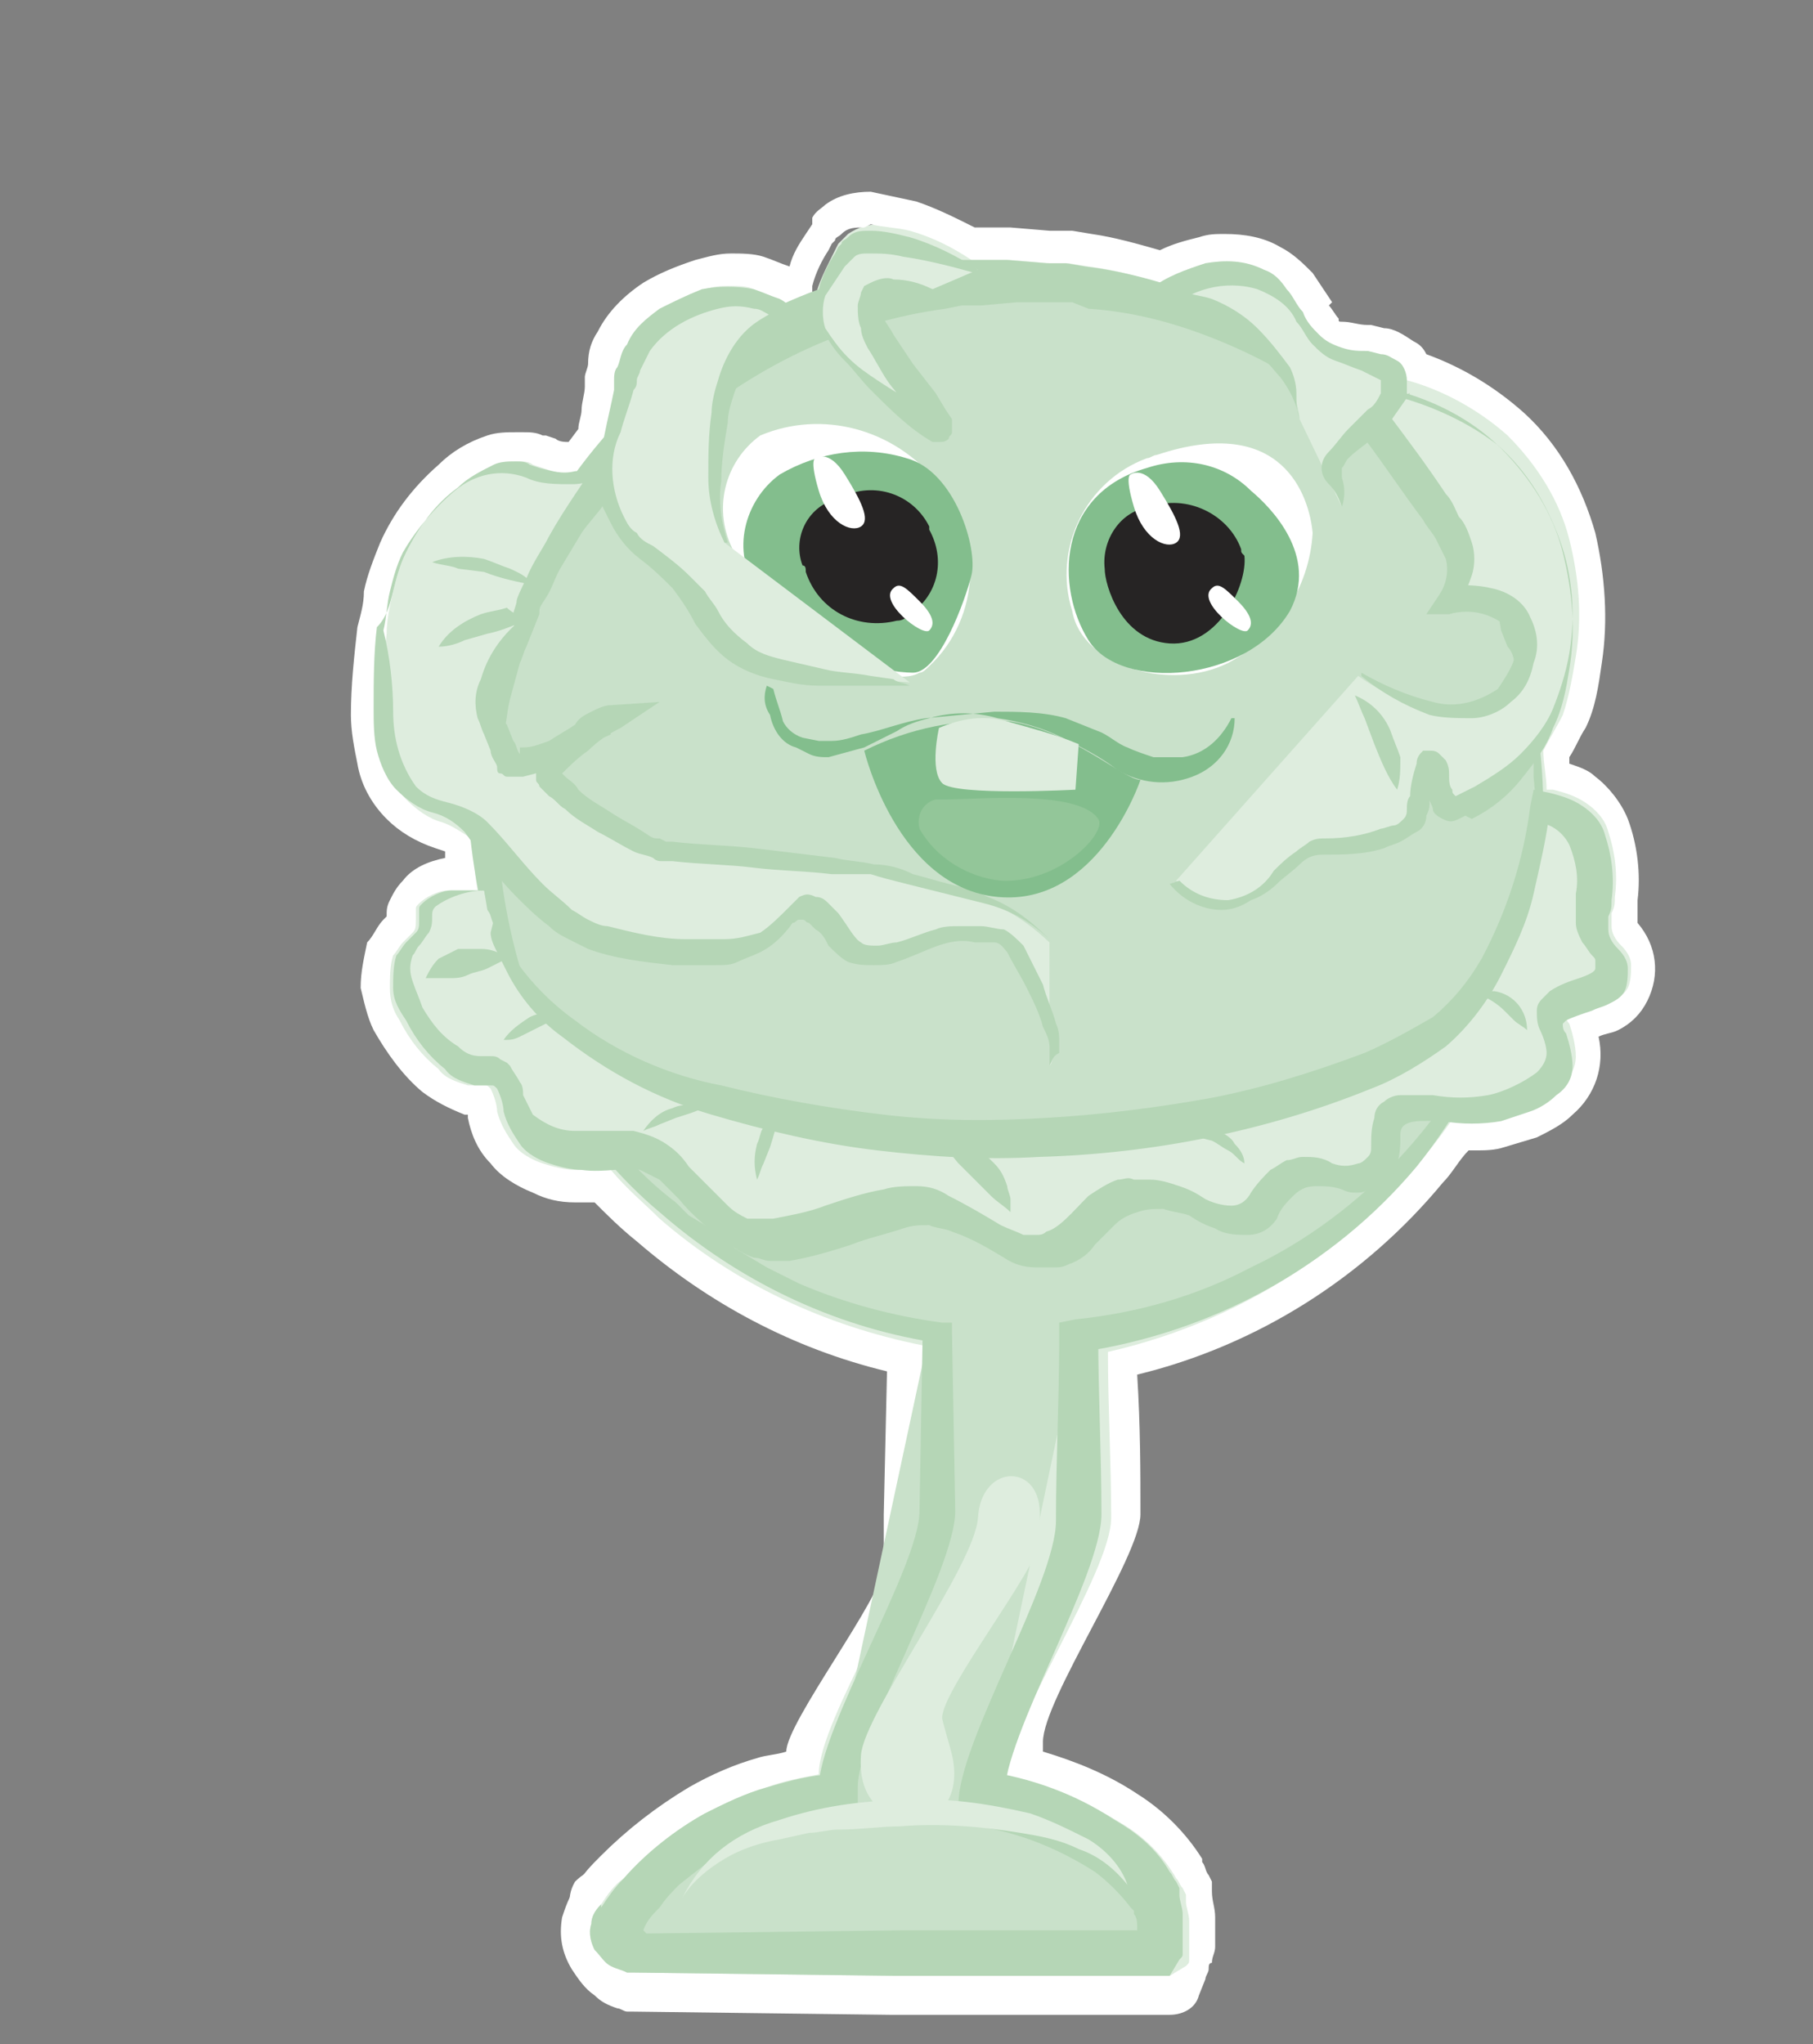 <?xml version="1.0" encoding="utf-8"?>
<!-- Generator: Adobe Illustrator 22.0.0, SVG Export Plug-In . SVG Version: 6.00 Build 0)  -->
<svg version="1.1" id="Слой_1" xmlns="http://www.w3.org/2000/svg" xmlns:xlink="http://www.w3.org/1999/xlink" x="0px" y="0px"
	 viewBox="0 0 55.8 62.9" style="enable-background:new 0 0 55.8 62.9;" xml:space="preserve">
<rect x="0" y="0" width="55.8" height="62.9" fill="#808080" stroke="none"/>
<title>06_1</title>
<path style="fill:#DEEDDE;" d="M18.5,59c-0.3,0-0.5-0.2-0.5-0.4c0,0,0,0,0-0.1c0-0.1,0-0.2,0.1-0.3v-0.1c0.2-0.2,0.5-0.3,0.7-0.1
	c0,0,0,0,0,0c0.2,0.1,0.3,0.4,0.1,0.7c0,0,0,0,0,0l0,0C18.8,58.9,18.7,59,18.5,59z"/>
<path style="fill:#FFFFFF;" d="M18.5,58.5L18.5,58.5 M18.5,58.5L18.5,58.5 M18.5,58.5L18.5,58.5 M18.5,57.5c-0.3,0-0.6,0.2-0.8,0.4
	l0,0c-0.3,0.5-0.2,1.1,0.3,1.4c0.5,0.3,1.1,0.2,1.4-0.3l0,0c0.3-0.5,0.2-1-0.2-1.4C18.9,57.5,18.7,57.4,18.5,57.5z"/>
<path style="fill:#DEEDDE;" d="M34.7,61.3h-7.2l-8.1-0.1h-0.3l-0.6-0.3l-0.6-0.6c-0.2-0.4-0.3-0.9-0.2-1.3c0.1-0.2,0.2-0.5,0.3-0.7
	c0.2-0.3,0.5-0.6,0.7-0.9l0.8-0.8c0.6-0.5,1.2-0.9,1.8-1.3c0.6-0.4,1.3-0.7,2-0.9l1.2-0.3c0-1,3-5,3.1-6l0.1-6.4
	c-2.9-0.6-5.7-2-7.9-4c-0.5-0.4-0.9-0.9-1.4-1.3h-0.8c-0.4,0-0.8-0.1-1.1-0.3c-0.4-0.2-0.8-0.4-1.1-0.8c-0.3-0.3-0.5-0.7-0.6-1.1
	l-0.1-0.4h-0.4c-0.4-0.1-0.8-0.3-1.1-0.5c-0.6-0.4-1-1-1.3-1.7c-0.2-0.3-0.3-0.7-0.3-1.1c0-0.4,0-0.8,0.2-1.2
	c0.1-0.2,0.2-0.4,0.4-0.6l0.1-0.1l0.1-0.1v-0.1c0-0.1,0-0.3,0.1-0.4c0.1-0.2,0.1-0.3,0.3-0.4c0.3-0.3,0.7-0.5,1.2-0.6h0.3
	c0-0.3-0.1-0.6-0.1-0.9l-0.6-0.3c-0.5-0.1-0.9-0.4-1.3-0.8c-0.4-0.4-0.6-0.9-0.7-1.4c-0.1-0.5-0.1-0.9-0.1-1.4c0-0.9,0-1.7,0.2-2.6
	c0.1-0.4,0.1-0.9,0.2-1.3c0.1-0.5,0.2-1,0.5-1.4c0.4-0.8,1-1.6,1.7-2.2c0.4-0.3,0.8-0.6,1.3-0.8c0.2-0.1,0.5-0.1,0.7-0.1h0.1
	c0.2,0,0.3,0,0.5,0.1l0.4,0.1c0.2,0.1,0.5,0.1,0.7,0.1H18c0.2-0.2,0.3-0.4,0.5-0.6s0.1-0.5,0.1-0.7s0.1-0.5,0.1-0.7v-0.3
	c0,0,0-0.3,0.1-0.4c0.1-0.3,0.2-0.5,0.3-0.8c0.3-0.5,0.8-1,1.3-1.3c0.5-0.3,1-0.5,1.5-0.6c0.3-0.1,0.7-0.1,1-0.1
	c0.3,0,0.6,0,0.9,0.1c0.3,0.1,0.6,0.2,0.9,0.4l0.1,0.1l0.3-0.1c0.1-0.4,0.3-0.8,0.5-1.2l0.2-0.4l0.3-0.3c0.3-0.2,0.6-0.3,1-0.3l0,0
	c0.5,0,0.9,0.1,1.4,0.2c0.6,0.2,1.2,0.5,1.8,0.8h0.8L32.6,8H33l0.6,0.1c0.7,0.1,1.5,0.3,2.2,0.5c0.4-0.2,0.9-0.4,1.3-0.5
	C37.3,8,37.6,8,37.8,8c0.5,0,1,0.1,1.5,0.4c0.3,0.2,0.6,0.4,0.8,0.7c0.2,0.2,0.4,0.5,0.5,0.8l0.1,0.1c0.1,0.2,0.2,0.3,0.3,0.5
	c0.1,0.1,0.2,0.2,0.4,0.2c0.3,0.1,0.5,0.1,0.8,0.1l0.5,0.1c0.2,0.1,0.5,0.2,0.7,0.3c0.2,0.1,0.3,0.3,0.3,0.5c1.1,0.4,2.1,0.9,3,1.7
	c1,0.9,1.7,2.1,2,3.4c0.3,1.2,0.4,2.5,0.2,3.8c-0.1,0.7-0.2,1.3-0.5,1.9c-0.1,0.4-0.3,0.7-0.5,1v0.7c0.4,0.1,0.7,0.2,1,0.5
	c0.4,0.3,0.7,0.7,0.9,1.1c0.3,0.7,0.4,1.5,0.3,2.2v0.7c0,0.1,0,0.1,0.2,0.3c0.2,0.2,0.4,0.5,0.4,0.8c0.1,0.7-0.3,1.3-0.9,1.6
	c-0.2,0.1-0.4,0.1-0.5,0.2l-0.5,0.1c0.1,0.4,0.2,0.7,0.2,1.1c-0.1,0.5-0.3,1-0.7,1.3c-0.3,0.2-0.7,0.4-1,0.6l-1,0.3
	c-0.3,0-0.6,0.1-0.8,0.1H45c-0.3,0.4-0.6,0.8-0.9,1.2c-2.4,3-5.8,5-9.5,5.8c0,1.6,0.1,3.1,0.1,4.7c0,1.3-3,5.8-3,7v0.6
	c1.1,0.3,2.1,0.7,3.1,1.3c0.7,0.5,1.3,1.1,1.8,1.8c0.1,0.1,0.1,0.3,0.2,0.4l0.1,0.2v0.2c0.1,0.2,0.1,0.5,0.1,0.7v0.7
	c0,0.1,0,0.3-0.1,0.4v0.2c0,0.1-0.1,0.2-0.1,0.3L36.4,61c-0.1,0.2-0.3,0.3-0.5,0.3L34.7,61.3z"/>
<path style="fill:#FFFFFF;" d="M26.8,6.9C27.2,7,27.6,7,28,7.1c0.7,0.2,1.3,0.5,1.9,0.9h1.2l1.2,0.1h0.6l0.6,0.1
	c0.8,0.1,1.6,0.3,2.3,0.6c0.4-0.2,0.8-0.4,1.3-0.6c0.2,0,0.4-0.1,0.6-0.1c0.4,0,0.8,0.1,1.2,0.3c0.3,0.1,0.5,0.3,0.7,0.6
	c0.2,0.2,0.3,0.5,0.5,0.7c0.1,0.3,0.3,0.5,0.5,0.7c0.2,0.2,0.4,0.3,0.7,0.4c0.3,0.1,0.5,0.1,0.8,0.1l0.4,0.1c0.2,0,0.3,0.1,0.5,0.2
	c0.1,0.2,0.2,0.3,0.3,0.5c1.1,0.3,2.2,0.9,3.1,1.7c0.9,0.9,1.6,2,1.9,3.2c0.3,1.2,0.4,2.4,0.2,3.6c-0.1,0.6-0.2,1.2-0.4,1.8
	c-0.2,0.4-0.4,0.7-0.6,1.1c0,0.4,0.1,0.8,0.1,1.2h0.2c0.4,0.1,0.7,0.2,1,0.4c0.3,0.2,0.6,0.5,0.7,0.9c0.2,0.6,0.3,1.3,0.2,2
	c0,0.2,0,0.3-0.1,0.5v0.4c0,0.2,0.1,0.4,0.3,0.6s0.3,0.4,0.3,0.6c0,0.2,0,0.5-0.1,0.7c-0.1,0.2-0.3,0.3-0.5,0.4
	c-0.2,0.1-0.3,0.1-0.5,0.2c-0.3,0.1-0.6,0.2-0.8,0.3c-0.1-0.2-0.1-0.2-0.1-0.1c0,0.1,0,0.2,0.1,0.3c0.1,0.3,0.2,0.7,0.2,1
	c0,0.4-0.2,0.7-0.5,0.9c-0.2,0.2-0.5,0.4-0.8,0.5l-0.9,0.3c-0.2,0-0.5,0.1-0.8,0.1h-0.7c-2.5,3.7-6.3,6.3-10.7,7.3
	c0,1.7,0.1,3.4,0.1,5.1S31,53,31,54.7c1.2,0.3,2.4,0.7,3.5,1.4c0.7,0.4,1.3,1,1.7,1.7c0.1,0.1,0.1,0.2,0.2,0.3l0.1,0.2v0.2
	c0,0.2,0.1,0.4,0.1,0.6v1.2c0,0.1,0,0.1-0.1,0.2L36,60.8h-8.5l-8-0.1h-0.2c-0.2-0.1-0.3-0.1-0.5-0.2s-0.3-0.3-0.5-0.5
	c-0.1-0.2-0.2-0.5-0.1-0.8c0-0.2,0.1-0.4,0.3-0.6c0.2-0.3,0.4-0.6,0.7-0.8c0.7-0.8,1.6-1.5,2.5-2c0.6-0.3,1.2-0.6,1.9-0.8
	c0.5-0.2,1.1-0.3,1.6-0.4c0-1.7,3.1-6.3,3.1-8l0.1-5.2c-3-0.6-5.8-1.9-8.1-3.9c-0.5-0.5-1-0.9-1.5-1.5h-1.1c-0.3,0-0.7-0.1-1-0.2
	c-0.3-0.1-0.7-0.3-0.9-0.6c-0.2-0.3-0.4-0.6-0.5-1c0-0.2-0.1-0.5-0.2-0.7c-0.1-0.1-0.1-0.1-0.2-0.1h-0.5c-0.3-0.1-0.7-0.2-0.9-0.5
	c-0.5-0.4-0.9-0.9-1.2-1.5c-0.2-0.3-0.3-0.6-0.3-1c0-0.3,0-0.7,0.1-1c0.1-0.1,0.2-0.3,0.3-0.4l0.3-0.3c0.1-0.1,0.1-0.2,0.1-0.4V28
	c0-0.1,0-0.1,0.1-0.2c0.2-0.2,0.6-0.4,0.9-0.4h0.9c-0.1-0.5-0.1-1.1-0.2-1.6c-0.3-0.2-0.6-0.4-0.9-0.5c-0.4-0.1-0.8-0.4-1.1-0.7
	c-0.3-0.3-0.5-0.8-0.6-1.2c-0.1-0.5-0.1-0.9-0.1-1.4c0-0.8,0-1.7,0.1-2.5c0-0.4,0.1-0.9,0.2-1.3c0.1-0.4,0.2-0.8,0.4-1.2
	c0.4-0.8,0.9-1.5,1.6-2c0.3-0.3,0.7-0.5,1.1-0.7c0.2-0.1,0.4-0.1,0.6-0.1H16c0.1,0,0.3,0,0.4,0.1l0.3,0.1c0.3,0.1,0.6,0.2,0.9,0.2
	h0.5c0.2-0.3,0.5-0.6,0.7-0.9v-0.3c0.1-0.5,0.2-0.9,0.3-1.4v-0.3c0-0.1,0-0.3,0.1-0.4c0.1-0.2,0.1-0.5,0.2-0.7
	c0.2-0.5,0.6-0.8,1-1.1c0.4-0.2,0.8-0.4,1.3-0.6c0.3-0.1,0.5-0.1,0.8-0.1c0.2,0,0.5,0,0.7,0.1c0.2,0.1,0.5,0.2,0.7,0.3
	c0.1,0.1,0.2,0.2,0.3,0.2L25,9V8.8c0.1-0.4,0.3-0.8,0.5-1.1l0.1-0.2l0.1-0.1c0-0.1,0.1-0.1,0.2-0.2C26.1,7,26.3,7,26.6,7l0,0
	 M46.6,19.6c0-0.1,0-0.2-0.1-0.2L46.6,19.6 M26.8,5.9L26.8,5.9c-0.5,0-1,0.1-1.4,0.4c-0.1,0.1-0.3,0.2-0.4,0.4v0.2l-0.2,0.3
	c-0.2,0.3-0.4,0.6-0.5,1c-0.3-0.1-0.5-0.2-0.8-0.3c-0.3-0.1-0.7-0.1-1-0.1c-0.4,0-0.7,0.1-1.1,0.2c-0.6,0.2-1.1,0.4-1.6,0.7
	c-0.6,0.4-1.1,0.9-1.4,1.5c-0.2,0.3-0.3,0.6-0.3,1c0,0.1-0.1,0.3-0.1,0.4v0.3c0,0.2-0.1,0.5-0.1,0.7s-0.1,0.4-0.1,0.6l0,0l-0.3,0.4
	c-0.1,0-0.3,0-0.4-0.1l-0.3-0.1h-0.1c-0.2-0.1-0.4-0.1-0.6-0.1h-0.2c-0.3,0-0.6,0-0.9,0.1c-0.6,0.2-1.1,0.5-1.5,0.9
	c-0.8,0.7-1.4,1.5-1.8,2.4c-0.2,0.5-0.4,1-0.5,1.5c0,0.4-0.1,0.7-0.2,1.1c-0.1,0.9-0.2,1.8-0.2,2.7c0,0.5,0.1,1,0.2,1.5
	c0.1,0.6,0.4,1.2,0.9,1.7c0.4,0.4,0.9,0.7,1.5,0.9l0.3,0.1v0.2c-0.5,0.1-1,0.3-1.3,0.7c-0.2,0.2-0.3,0.4-0.4,0.6
	c-0.1,0.2-0.1,0.3-0.1,0.5l0,0l-0.1,0.1c-0.2,0.2-0.3,0.5-0.5,0.7c-0.1,0.5-0.2,0.9-0.2,1.4c0.1,0.4,0.2,0.9,0.4,1.3
	c0.4,0.7,0.9,1.4,1.5,1.9c0.4,0.3,0.8,0.5,1.3,0.7h0.1v0.1c0.1,0.5,0.3,1,0.7,1.4c0.3,0.4,0.8,0.7,1.3,0.9c0.4,0.2,0.8,0.3,1.3,0.3
	L18,37h0.3c0.4,0.4,0.8,0.8,1.3,1.2c2.2,1.9,4.8,3.3,7.7,4l-0.1,4.4v1.6c0,0.9-3,4.8-3,5.7c-0.3,0.1-0.6,0.1-0.9,0.2
	c-0.7,0.2-1.4,0.5-2.1,0.9c-1,0.6-1.9,1.3-2.7,2.1c-0.3,0.3-0.6,0.6-0.8,1c-0.2,0.3-0.3,0.6-0.4,0.9c-0.1,0.6,0,1.1,0.3,1.6
	c0.2,0.3,0.4,0.6,0.7,0.8c0.2,0.2,0.4,0.3,0.7,0.4l0,0c0.1,0,0.2,0.1,0.3,0.1h0.1l8,0.1H36c0.4,0,0.8-0.2,0.9-0.6l0.2-0.5
	c0-0.1,0.1-0.2,0.1-0.3l0,0c0-0.1,0-0.2,0.1-0.2c0-0.2,0.1-0.3,0.1-0.5V59c0-0.3-0.1-0.5-0.1-0.8v-0.3l-0.1-0.2
	c-0.1-0.1-0.1-0.3-0.2-0.4v-0.1c-0.5-0.8-1.2-1.5-2-2c-0.9-0.6-1.9-1-2.9-1.3v-0.3c0-1.3,3-5.7,3-7s0-2.7-0.1-4.3
	c3.7-0.9,7-3,9.4-5.9c0.3-0.3,0.5-0.7,0.8-1h0.2c0.3,0,0.6,0,0.9-0.1l1-0.3c0.4-0.2,0.8-0.4,1.1-0.7c0.7-0.6,1-1.5,0.8-2.4
	c0.2-0.1,0.4-0.1,0.6-0.2c0.4-0.2,0.7-0.5,0.9-0.9c0.4-0.8,0.3-1.7-0.3-2.4v-0.7c0.1-0.8,0-1.7-0.3-2.5c-0.2-0.5-0.6-1-1-1.3
	c-0.2-0.2-0.5-0.3-0.8-0.4v-0.2c0.2-0.3,0.3-0.6,0.5-0.9c0.3-0.6,0.4-1.3,0.5-2c0.2-1.3,0.1-2.7-0.2-4c-0.4-1.4-1.1-2.7-2.2-3.7
	c-0.9-0.8-1.9-1.4-3-1.8c-0.1-0.2-0.2-0.3-0.4-0.4c-0.3-0.2-0.6-0.4-0.9-0.4L42.2,10h-0.1c-0.3,0-0.5-0.1-0.8-0.1
	c-0.1,0-0.1,0-0.1-0.1c-0.1-0.1-0.2-0.3-0.3-0.4L41,9.3l-0.6-0.9c-0.3-0.3-0.6-0.6-1-0.8c-0.5-0.3-1.1-0.4-1.7-0.4
	c-0.3,0-0.5,0-0.8,0.1c-0.4,0.1-0.8,0.2-1.2,0.4c-0.7-0.2-1.4-0.4-2.1-0.5L33,7.1h-0.7L31.1,7H30c-0.6-0.3-1.2-0.6-1.8-0.8L26.8,5.9
	z"/>
<path style="fill:#C9E1CA;" d="M47.3,25c0.1-9-7.2-16.4-16.2-16.4s-16.4,7.2-16.4,16.2c-0.1,8.1,5.9,15,13.9,16.2l-3,14
	c-2.7,0.3-5.1,1.7-6.7,3.9c-0.6,0.7,0.5,1.1,0.5,1.1h16c0.2-0.5,0.2-1.1,0-1.6c-0.2-0.8-1.6-2.4-5.2-3.1l3-14.3
	C41.3,39.9,47.3,33.1,47.3,25z"/>
<path style="fill:#B5D6B6;" d="M47.3,25l-0.1-1.1v-0.6l-0.1-0.7c-0.1-0.4-0.1-0.8-0.2-1.1l-0.3-1.1c0-0.2-0.1-0.4-0.2-0.5l-0.2-0.5
	l-0.1-0.6c-0.1-0.2-0.2-0.3-0.2-0.5c-0.2-0.3-0.3-0.7-0.5-1l-0.6-1c-1.7-2.5-4.2-4.5-7-5.7c-1.4-0.6-2.8-1-4.3-1.1L33,9.3h-1.7
	l-1.1,0.1h-0.6l-0.5,0.1c-3,0.4-5.7,1.7-8,3.6l-1,0.7l-0.8,0.8c-0.3,0.3-0.5,0.6-0.7,0.9c-0.2,0.3-0.5,0.6-0.7,0.9l-0.6,1
	c-0.2,0.3-0.3,0.7-0.5,1s-0.2,0.3-0.2,0.5l-0.2,0.5l-0.2,0.5c-0.1,0.2-0.1,0.3-0.2,0.5l-0.3,1.1c-0.1,0.4-0.1,0.7-0.2,1.1l-0.1,0.6
	v0.6l-0.1,1.1c0,1.5,0.2,3,0.6,4.5c0.4,1.5,1,2.9,1.9,4.2c0.8,1.3,1.8,2.5,3,3.4l0.4,0.4l0.5,0.3l0.5,0.3l0.2,0.2l0.2,0.2l1,0.6
	l1,0.5c1.4,0.6,2.9,1,4.4,1.2h0.3V41l0.1,5.5c0,1.8-3,6.8-3,8.5v0.5l-0.5,0.1c-0.6,0.1-1.2,0.3-1.8,0.5c-0.6,0.2-1.2,0.5-1.7,0.8
	c-0.5,0.3-1,0.7-1.5,1.1c-0.2,0.2-0.4,0.4-0.6,0.7c-0.2,0.2-0.4,0.4-0.5,0.7v0.1l0,0v-0.1l0,0l0.1,0.1h-0.2l8-0.1h8L35,59.9l0,0
	v-0.6c0-0.1,0-0.3-0.1-0.4v-0.1l0,0l-0.1-0.1c-0.3-0.4-0.7-0.8-1.1-1.1c-1.1-0.7-2.3-1.2-3.6-1.4l-0.6-0.1v-0.6c0-1.9,3-6.8,3-8.7
	s0.1-3.7,0.1-5.6v-0.5l0.5-0.1c1.9-0.2,3.7-0.7,5.4-1.6c1.7-0.8,3.3-2,4.6-3.4c1.3-1.4,2.4-3.1,3.1-4.9C46.9,28.9,47.2,26.9,47.3,25
	z M47.5,25c0,2-0.3,3.9-1,5.8c-0.7,1.8-1.7,3.6-2.9,5.1C41,39,37.3,41,33.3,41.6l0.5-0.6c0,1.9,0.1,3.7,0.1,5.6s-3,6.8-3,8.7
	l-0.6-0.8c1.4,0.2,2.8,0.7,4,1.5c0.7,0.4,1.3,0.9,1.7,1.6c0.1,0.1,0.1,0.2,0.2,0.3l0.1,0.2v0.2c0,0.2,0.1,0.4,0.1,0.6v1.2
	c0,0.1,0,0.1-0.1,0.2L36,60.8h-8.5l-8-0.1h-0.2c-0.2-0.1-0.3-0.1-0.5-0.2s-0.3-0.3-0.5-0.5c-0.1-0.2-0.2-0.5-0.1-0.8
	c0-0.2,0.1-0.4,0.3-0.6v0.1c0.2-0.3,0.4-0.6,0.7-0.9c0.7-0.8,1.6-1.5,2.5-2c0.6-0.3,1.2-0.6,1.9-0.8c0.7-0.2,1.4-0.4,2.1-0.4
	L25.2,55c0-1.8,3.1-6.8,3.1-8.5l0.1-5.6l0.3,0.4c-3.1-0.5-6-1.9-8.4-4c-0.6-0.5-1.2-1.1-1.7-1.7l-0.7-0.9c-0.2-0.4-0.4-0.7-0.7-1
	c-0.9-1.3-1.5-2.7-2-4.2c-0.4-1.5-0.7-3-0.8-4.6V23l0.1-0.6c0.1-0.4,0.1-0.8,0.2-1.2l0.3-1.1c0.9-3.1,2.6-5.9,5-8.1
	c1.2-1.1,2.5-2,4-2.6c1.5-0.7,3-1.1,4.6-1.3L29.2,8H31l1.2,0.1h0.6l0.6,0.1C35,8.4,36.6,8.9,38,9.6c2.9,1.4,5.2,3.6,6.9,6.3
	c0.8,1.4,1.4,2.8,1.9,4.3C47.3,21.8,47.5,23.3,47.5,25z"/>
<path style="fill:#DEEDDE;" d="M14.9,27.4c0,0-1.8,0-1.8,0.9s-0.6,0.6-0.7,1.8s1.3,3,2.5,3s0.4,1.5,1.8,2.2s2.3-0.1,3.4,0.4
	s2.1,2.6,3.8,2.6s3.4-1.4,4.9-1s2,1.4,3.4,1.4c1.4,0,1.5-1.7,3.1-1.7s1.7,0.7,2.8,0.8s1-1.3,2.1-1.4s1,0.4,2,0.1s0.2-1.5,0.8-2
	s2.3,0.1,3.4-0.2s1.7-0.8,1.7-1.6s-0.7-1.2,0-1.5s1.5-0.3,1.6-1s-0.8-0.6-0.6-1.9s0.1-2.9-1.6-3.2c0,0-0.6,4.7-2.9,6.7
	s-9.2,3.9-16,3.4S15.9,32.5,14.9,27.4z"/>
<path style="fill:#B5D6B6;" d="M14.9,27.4c-0.5,0-1.1,0.2-1.5,0.5c-0.1,0.1-0.1,0.2-0.1,0.3c0,0.2,0,0.3-0.1,0.5
	c-0.1,0.1-0.2,0.3-0.3,0.4s-0.1,0.2-0.2,0.3c-0.1,0.3-0.1,0.5,0,0.8c0.1,0.3,0.2,0.5,0.3,0.8c0.3,0.5,0.6,0.9,1.1,1.2
	c0.2,0.2,0.4,0.3,0.7,0.3h0.3c0.1,0,0.2,0,0.3,0.1l0.2,0.1l0.1,0.1c0.1,0.2,0.2,0.3,0.3,0.5c0.1,0.1,0.1,0.3,0.1,0.4
	c0.1,0.2,0.2,0.4,0.3,0.6c0.4,0.3,0.8,0.5,1.3,0.5h1.8c0.4,0.1,0.7,0.2,1,0.4c0.3,0.2,0.5,0.4,0.7,0.7l1.2,1.2
	c0.2,0.2,0.4,0.3,0.6,0.4h0.8c0.5-0.1,1.1-0.2,1.6-0.4c0.6-0.2,1.2-0.4,1.8-0.5c0.3-0.1,0.7-0.1,1-0.1c0.4,0,0.7,0.1,1,0.3
	c0.6,0.3,1.1,0.6,1.6,0.9c0.2,0.1,0.5,0.2,0.7,0.3h0.4c0.1,0,0.2,0,0.3-0.1c0.4-0.1,0.8-0.6,1.3-1.1c0.3-0.2,0.6-0.4,0.9-0.5
	c0.2,0,0.3-0.1,0.5,0h0.5c0.3,0,0.6,0.1,0.9,0.2c0.3,0.1,0.5,0.2,0.8,0.4c0.2,0.1,0.5,0.2,0.8,0.2c0.3,0,0.5-0.2,0.6-0.4
	c0.2-0.3,0.4-0.5,0.6-0.7c0.2-0.1,0.3-0.2,0.5-0.3c0.2,0,0.3-0.1,0.5-0.1c0.3,0,0.6,0,0.9,0.2c0.3,0.1,0.5,0.1,0.8,0
	c0.1,0,0.2-0.1,0.3-0.2c0.1-0.1,0.1-0.2,0.1-0.3c0-0.3,0-0.6,0.1-0.9c0-0.2,0.1-0.4,0.3-0.5c0.1-0.1,0.3-0.2,0.5-0.2h1
	c0.6,0.1,1.1,0.1,1.7,0c0.5-0.1,1.1-0.4,1.5-0.7c0.2-0.2,0.3-0.4,0.3-0.6c0-0.2-0.1-0.5-0.2-0.7c-0.1-0.2-0.1-0.4-0.1-0.6
	c0-0.2,0.1-0.3,0.2-0.4l0.1-0.1l0.1-0.1c0.3-0.2,0.6-0.3,0.9-0.4c0.3-0.1,0.5-0.2,0.5-0.3v-0.2c0-0.1,0-0.1-0.1-0.2
	c-0.1-0.1-0.2-0.3-0.3-0.4c-0.1-0.2-0.2-0.4-0.2-0.6v-0.9c0.1-0.5,0-1-0.2-1.5c-0.2-0.4-0.6-0.7-1.1-0.7l0.5-0.4
	c-0.1,0.9-0.3,1.7-0.5,2.6c-0.2,0.9-0.6,1.7-1,2.5c-0.4,0.8-1,1.6-1.7,2.2c-0.7,0.5-1.5,1-2.3,1.3c-3.2,1.3-6.7,2-10.2,2.1
	c-1.7,0.1-3.3,0-5-0.2c-1.7-0.2-3.4-0.6-5.1-1.1c-1.7-0.5-3.2-1.3-4.6-2.4c-0.7-0.5-1.3-1.2-1.7-2l-0.3-0.6
	c-0.1-0.2-0.2-0.4-0.2-0.6l0.1-0.4L15,28L14.9,27.4z M14.9,27.3l0.2,0.6l0.1,0.3l0.1,0.3l0.3,0.6l0.3,0.5c0.5,0.7,1.1,1.3,1.8,1.8
	c1.3,1,2.9,1.7,4.5,2c1.6,0.4,3.3,0.7,5,0.9c1.7,0.2,3.3,0.2,5,0.1c1.7-0.1,3.3-0.3,5-0.6c1.6-0.3,3.2-0.8,4.8-1.4
	c0.7-0.3,1.4-0.7,2.1-1.1c0.6-0.5,1.1-1.1,1.5-1.8c0.8-1.5,1.3-3.1,1.5-4.7l0.1-0.5l0.5,0.1c0.4,0.1,0.7,0.2,1,0.4
	c0.3,0.2,0.6,0.5,0.7,0.9c0.2,0.6,0.3,1.3,0.2,2c0,0.2,0,0.3-0.1,0.5v0.4c0,0.2,0.1,0.4,0.3,0.6s0.3,0.4,0.3,0.6
	c0,0.2,0,0.5-0.1,0.7c-0.1,0.2-0.3,0.3-0.5,0.4C49.3,31,49.2,31,49,31.1c-0.3,0.1-0.6,0.2-0.8,0.3l-0.1,0.1c0,0.1,0,0.2,0.1,0.3
	c0.1,0.3,0.2,0.7,0.2,1c0,0.4-0.2,0.7-0.5,0.9c-0.2,0.2-0.5,0.4-0.8,0.5l-0.9,0.3c-0.6,0.1-1.2,0.1-1.8,0c-0.6,0-1.3-0.1-1.3,0.4
	c0,0.3,0,0.6-0.1,0.9c0,0.2-0.1,0.4-0.2,0.5c-0.2,0.1-0.3,0.2-0.5,0.3c-0.2,0-0.3,0.1-0.5,0.1c-0.2,0-0.3,0-0.5-0.1
	c-0.3-0.1-0.5-0.1-0.8-0.1c-0.3,0-0.5,0.1-0.7,0.3c-0.2,0.2-0.4,0.4-0.5,0.7c-0.2,0.3-0.5,0.5-0.9,0.5c-0.3,0-0.7,0-1-0.2
	c-0.3-0.1-0.5-0.2-0.8-0.4c-0.3-0.1-0.5-0.1-0.8-0.2c-0.3,0-0.5,0-0.8,0.1c-0.3,0.1-0.5,0.2-0.7,0.4l-0.6,0.6
	c-0.2,0.3-0.5,0.5-0.8,0.6c-0.2,0.1-0.3,0.1-0.5,0.1h-0.5c-0.4,0-0.7-0.1-1-0.3c-0.5-0.3-1-0.6-1.6-0.8c-0.2-0.1-0.5-0.1-0.7-0.2
	c-0.3,0-0.5,0-0.8,0.1c-0.6,0.2-1.1,0.3-1.6,0.5c-0.6,0.2-1.3,0.4-1.9,0.5h-0.6c-0.2,0-0.3-0.1-0.5-0.1c-0.3-0.1-0.6-0.3-0.9-0.5
	c-0.5-0.4-1-0.8-1.4-1.3l-0.6-0.6L19.7,36c-0.4-0.1-1.1,0.1-1.8,0c-0.3,0-0.7-0.1-1-0.2c-0.3-0.1-0.7-0.3-0.9-0.6
	c-0.2-0.3-0.4-0.6-0.5-1c0-0.2-0.1-0.5-0.2-0.7c-0.1-0.1-0.1-0.1-0.2-0.1h-0.5c-0.3-0.1-0.7-0.2-0.9-0.5c-0.5-0.4-0.9-0.9-1.2-1.5
	c-0.2-0.3-0.4-0.6-0.4-1c0-0.3,0-0.7,0.1-1c0.1-0.1,0.2-0.3,0.3-0.4l0.3-0.3c0.1-0.1,0.1-0.2,0.1-0.4V28c0-0.1,0-0.1,0.1-0.2
	c0.2-0.2,0.6-0.4,0.9-0.4h0.9C14.8,27.3,14.8,27.3,14.9,27.3C14.9,27.3,14.9,27.3,14.9,27.3z"/>
<path style="fill:#DEEDDE;" d="M32.3,32.8c0,0,0.4-0.2-0.4-2.2s-1.1-1.7-2-1.9s-1.7,0.6-2.9,0.7s-1-0.9-1.7-1.3s-0.7,0.4-1.7,1
	s-4.5,0.2-5.8-0.5c-1.1-0.8-2.2-1.9-3-3c-0.7-0.8-1.9-0.5-2.6-1.7s-0.3-4.2,0-5.9s2.5-4.3,4.1-3.5c0.8,0.5,1.8,0.4,2.5-0.3
	c0,0-3.1,4.5-2.7,5.2c0,0-1.6,1.5-1.1,2.7s0.5,1.3,0.7,1.3c1.4,0,2-1.2,2.9-1.3c0,0-2.2,1.4-2,1.7s2.7,2.2,3.8,2.3s6.5,0.5,7.4,0.9
	s2.6,0.2,4.5,2"/>
<path style="fill:#B5D6B6;" d="M32.3,32.8v-0.6c0-0.2-0.1-0.4-0.2-0.6c-0.1-0.4-0.3-0.8-0.5-1.2c-0.2-0.4-0.4-0.7-0.6-1.1
	c-0.1-0.1-0.2-0.3-0.4-0.3H30c-0.8-0.2-1.5,0.3-2.4,0.6c-0.2,0.1-0.5,0.1-0.7,0.1c-0.3,0-0.5,0-0.8-0.1c-0.2-0.1-0.4-0.3-0.6-0.5
	c-0.1-0.2-0.2-0.4-0.4-0.5l-0.2-0.2c-0.1,0-0.1-0.1-0.2-0.1h-0.1c-0.1,0-0.1,0.1-0.2,0.1c-0.3,0.4-0.6,0.7-1,0.9
	c-0.2,0.1-0.5,0.2-0.7,0.3s-0.4,0.1-0.7,0.1h-1.3c-0.9-0.1-1.8-0.2-2.6-0.5l-0.6-0.3c-0.2-0.1-0.4-0.2-0.6-0.4
	c-0.4-0.3-0.7-0.6-1-0.9c-0.6-0.6-1.1-1.3-1.6-2c-0.3-0.3-0.6-0.5-1-0.6c-0.4-0.1-0.8-0.4-1.1-0.7c-0.3-0.3-0.5-0.8-0.6-1.2
	c-0.1-0.4-0.1-0.9-0.1-1.3c0-0.8,0-1.7,0.1-2.5c0.3-0.3,0.4-0.7,0.5-1.1c0.1-0.4,0.2-0.8,0.4-1.2c0.4-0.8,0.9-1.5,1.6-2
	c0.3-0.3,0.7-0.5,1.1-0.7c0.2-0.1,0.5-0.1,0.7-0.1c0.1,0,0.3,0,0.4,0.1l0.3,0.1c0.4,0.1,0.7,0.2,1.1,0.1c0.4,0,0.7-0.2,0.9-0.5
	l0.4,0.3c-0.5,0.8-1.1,1.7-1.5,2.5c-0.2,0.4-0.5,0.9-0.7,1.3c-0.1,0.2-0.2,0.5-0.3,0.7c0,0.1-0.1,0.2-0.1,0.3v0.1l-0.1,0.4
	c-0.4,0.4-0.7,0.9-0.9,1.5c-0.1,0.3-0.1,0.5,0,0.8c0,0.2,0.1,0.3,0.2,0.4l0.2,0.5c0.1,0.1,0.1,0.3,0.2,0.4l0,0
	C16,23.1,16,23.1,16,23c0,0,0,0,0,0h0.1c0.3,0,0.5-0.1,0.8-0.2c0.3-0.2,0.5-0.3,0.8-0.5c0.1-0.2,0.3-0.3,0.5-0.4
	c0.2-0.1,0.4-0.2,0.6-0.2l1.5-0.1l-1.2,0.8c-0.4,0.2-0.7,0.4-1,0.7c-0.3,0.2-0.6,0.5-0.9,0.8l0,0v-0.2l0.2,0.2
	c0.1,0.1,0.3,0.2,0.4,0.4c0.3,0.3,0.7,0.5,1,0.7c0.3,0.2,0.7,0.4,1,0.6s0.3,0.2,0.5,0.2l0.2,0.1h0.2c0.8,0.1,1.6,0.1,2.5,0.2
	l2.5,0.3c0.4,0.1,0.8,0.1,1.2,0.2c0.4,0,0.8,0.1,1.2,0.3c0.4,0.1,0.7,0.2,1.1,0.3c0.4,0.1,0.8,0.2,1.2,0.4c0.8,0.3,1.4,0.8,2,1.4
	l0,0c-0.6-0.6-1.3-1-2.1-1.2l-1.2-0.3l-1.2-0.3c-0.4-0.1-0.8-0.2-1.1-0.3h-1.2c-0.8-0.1-1.6-0.1-2.4-0.2s-1.6-0.1-2.5-0.2h-0.3
	c-0.1,0-0.2,0-0.3-0.1c-0.2-0.1-0.4-0.1-0.6-0.2c-0.4-0.2-0.7-0.4-1.1-0.6c-0.3-0.2-0.7-0.4-1-0.7c-0.2-0.1-0.3-0.3-0.5-0.4
	l-0.3-0.3c0-0.1-0.1-0.1-0.1-0.2v-0.3c0-0.1,0-0.1,0.1-0.2l0.5-0.5l0.5-0.4l1-0.7l0.2,0.7c-0.2,0.1-0.5,0.2-0.7,0.3l-0.9,0.6
	c-0.3,0.2-0.7,0.3-1.1,0.4h-0.5c-0.1,0-0.1-0.1-0.2-0.1s-0.1-0.1-0.1-0.2s-0.2-0.3-0.2-0.5l-0.2-0.5c-0.1-0.2-0.1-0.3-0.2-0.5
	c-0.1-0.4-0.1-0.8,0.1-1.2c0.2-0.7,0.6-1.3,1.2-1.8l-0.1,0.4c-0.1-0.2-0.1-0.4-0.1-0.6c0-0.1,0.1-0.3,0.1-0.4s0.2-0.5,0.3-0.7
	c0.2-0.5,0.5-0.9,0.7-1.3c0.5-0.9,1.1-1.7,1.6-2.5l0.4,0.3c-0.3,0.4-0.8,0.6-1.3,0.6c-0.5,0-1,0-1.4-0.2c-0.8-0.3-1.6-0.1-2.2,0.4
	c-0.6,0.5-1.2,1.2-1.6,1.9c-0.2,0.4-0.3,0.8-0.4,1.2c-0.1,0.4-0.1,0.8-0.2,1.2c0.2,0.8,0.3,1.7,0.3,2.5c0,0.8,0.2,1.6,0.7,2.3
	c0.3,0.3,0.6,0.4,1,0.5c0.4,0.1,0.9,0.3,1.2,0.6c0.6,0.6,1.1,1.3,1.7,1.9c0.3,0.3,0.6,0.5,0.9,0.8c0.2,0.1,0.3,0.2,0.5,0.3
	c0.2,0.1,0.4,0.2,0.6,0.2c0.8,0.2,1.6,0.4,2.4,0.4h1.2c0.4,0,0.7-0.1,1.1-0.2c0.3-0.2,0.6-0.5,0.9-0.8l0.3-0.3
	c0.2-0.1,0.3-0.1,0.5,0c0.2,0,0.3,0.1,0.4,0.2l0.3,0.3c0.3,0.4,0.5,0.8,0.7,0.9c0.1,0.1,0.3,0.1,0.5,0.1c0.2,0,0.4-0.1,0.6-0.1
	c0.4-0.1,0.8-0.3,1.2-0.4c0.2-0.1,0.5-0.1,0.7-0.1h0.7c0.2,0,0.5,0.1,0.7,0.1c0.2,0.1,0.4,0.3,0.6,0.5l0.6,1.2
	c0.1,0.4,0.3,0.8,0.4,1.2c0.1,0.2,0.1,0.4,0.1,0.6v0.3C32.4,32.5,32.4,32.6,32.3,32.8L32.3,32.8z"/>
<path style="fill:#DEEDDE;" d="M30.1,8.3c0,0-3.4-1.6-4-0.7s-1.5,1.8-0.4,3.1c0.9,1,2,1.8,3.2,2.5c0.3,0.1-2.4-3-2.2-3.9
	s2-0.4,2-0.4"/>
<path style="fill:#B5D6B6;" d="M30,8.4c-0.7-0.2-1.5-0.4-2.2-0.5c-0.4-0.1-0.7-0.1-1.1-0.1c-0.1,0-0.3,0-0.4,0.1l0,0L26.2,8L26,8.2
	l-0.6,0.9c-0.1,0.3-0.1,0.7,0,1c0.2,0.3,0.4,0.6,0.7,0.9c0.3,0.3,0.6,0.5,0.9,0.7c0.6,0.4,1.3,0.8,1.9,1.2h-0.1
	c-0.1,0-0.2,0-0.2,0.1s-0.1,0.1-0.1,0.2v0.1l0,0l-0.2-0.2L28,12.6c-0.2-0.3-0.5-0.6-0.7-0.9s-0.4-0.7-0.6-1
	c-0.1-0.2-0.2-0.4-0.2-0.6c-0.1-0.2-0.1-0.5-0.1-0.7c0-0.1,0.1-0.3,0.1-0.4l0.1-0.2l0.2-0.1c0.2-0.1,0.5-0.2,0.7-0.1
	c0.4,0,0.8,0.1,1.2,0.3V9c-0.4-0.1-0.7-0.1-1.1,0c-0.2,0-0.3,0.1-0.4,0.2H27v0.2c0,0.2,0.1,0.3,0.2,0.4c0.1,0.2,0.2,0.3,0.3,0.5
	l0.6,0.9l0.7,0.9l0.3,0.5l0.2,0.3v0.4c0,0.1-0.1,0.1-0.1,0.2c-0.1,0.1-0.2,0.1-0.3,0.1h-0.2c-0.7-0.4-1.3-1-1.9-1.6
	c-0.3-0.3-0.5-0.6-0.8-0.9c-0.3-0.3-0.5-0.6-0.7-1c-0.2-0.4-0.2-0.8-0.1-1.2c0.1-0.4,0.3-0.8,0.5-1.1l0.1-0.2l0.1-0.1
	c0-0.1,0.1-0.1,0.2-0.2c0.2-0.2,0.4-0.2,0.7-0.2c0.4,0,0.8,0.1,1.2,0.2c0.7,0.2,1.5,0.6,2.1,1L30,8.4z"/>
<path style="fill:#DEEDDE;" d="M41.3,15.6c0-0.7-0.6-0.9-0.2-1.5S43,12.9,43,12s-0.5-0.7-1.7-1.1s-1-1.8-2.5-2.3
	c-1.1-0.3-2.2,0-3,0.7c1.1,0,2.1,0.5,2.9,1.2c0.7,0.6,1.2,1.5,1.3,2.4"/>
<path style="fill:#B5D6B6;" d="M41.3,15.6c-0.1-0.3-0.2-0.5-0.4-0.7c-0.3-0.3-0.3-0.7,0-1c0.2-0.2,0.4-0.5,0.6-0.7l0.6-0.6
	c0.2-0.1,0.3-0.3,0.4-0.5v-0.4l-0.6-0.3c-0.3-0.1-0.5-0.2-0.8-0.3c-0.3-0.1-0.5-0.3-0.7-0.5c-0.2-0.2-0.3-0.5-0.5-0.7
	c-0.2-0.5-0.7-0.8-1.2-1c-1-0.3-2.1,0-2.8,0.7l-0.2-0.7c0.3,0,0.5,0,0.8,0.1c0.3,0.1,0.5,0.1,0.8,0.2c0.5,0.2,1,0.5,1.4,0.9
	c0.4,0.4,0.7,0.8,1,1.2c0.1,0.2,0.2,0.5,0.2,0.8c0,0.3,0,0.5,0.1,0.8h0c-0.1-0.5-0.3-0.9-0.6-1.3c-0.2-0.2-0.3-0.4-0.5-0.5l-0.5-0.5
	c-0.4-0.3-0.8-0.5-1.3-0.7c-0.2-0.1-0.5-0.1-0.7-0.2c-0.2,0-0.4-0.1-0.7-0.1l-1.1-0.1l0.8-0.6c0.5-0.4,1.1-0.6,1.7-0.8
	c0.6-0.1,1.2-0.1,1.8,0.2c0.3,0.1,0.5,0.3,0.7,0.6c0.2,0.2,0.3,0.5,0.5,0.7c0.1,0.3,0.3,0.5,0.5,0.7c0.2,0.2,0.4,0.3,0.7,0.4
	c0.3,0.1,0.5,0.1,0.8,0.1l0.4,0.1c0.2,0,0.3,0.1,0.5,0.2c0.2,0.1,0.3,0.4,0.3,0.6v0.6c-0.1,0.3-0.3,0.6-0.6,0.8
	c-0.4,0.4-0.9,0.7-1.2,1c-0.1,0.1-0.1,0.2-0.2,0.3v0.3C41.4,15,41.4,15.3,41.3,15.6L41.3,15.6z"/>
<path style="fill:#DEEDDE;" d="M36.2,27.1c0.4,0.5,1.1,0.8,1.7,0.7c1.2-0.2,2-1.8,2.8-1.8c0.9,0,1.8-0.2,2.6-0.6
	c0.4-0.4,0.2-1.8,0.6-2s0.2,1.6,0.8,1.4c1.5-0.5,2.7-1.7,3.2-3.2c0.7-2.2,1-8-5-9.5l-0.7,1c0,0,2.5,3.2,2.6,3.9c0,0.5-0.1,1-0.3,1.4
	c0,0,2.5-0.2,2.3,1.7s-2.1,2.7-5,0.7"/>
<path style="fill:#B5D6B6;" d="M36.3,27.1c0.4,0.4,0.9,0.6,1.5,0.6c0.6-0.1,1.1-0.4,1.4-0.9c0.2-0.2,0.4-0.4,0.7-0.6
	c0.1-0.1,0.3-0.2,0.4-0.3c0.2-0.1,0.3-0.1,0.5-0.1c0.6,0,1.2-0.1,1.7-0.3c0.1,0,0.3-0.1,0.4-0.1s0.2-0.1,0.3-0.2s0.1-0.2,0.1-0.3
	c0-0.1,0-0.3,0.1-0.4c0-0.3,0.1-0.7,0.2-1c0-0.2,0.1-0.3,0.2-0.4H44c0.1,0,0.2,0,0.3,0.1l0.2,0.2c0.1,0.2,0.1,0.3,0.1,0.5
	c0,0.1,0,0.3,0.1,0.4c0,0.1,0,0.1,0.1,0.2l0,0l0.2-0.1l0.4-0.2c0.5-0.3,1-0.6,1.4-1c0.4-0.4,0.8-0.9,1-1.4c0.2-0.5,0.4-1.1,0.5-1.7
	c0.2-1.2,0.1-2.4-0.3-3.5c-0.4-1.1-1-2.1-1.9-2.9c-0.9-0.7-2-1.2-3.1-1.5l0.4-0.1l-0.7,1v-0.4c0.6,0.8,1.2,1.6,1.8,2.5
	c0.2,0.2,0.3,0.5,0.4,0.7c0.2,0.2,0.3,0.5,0.4,0.8c0.1,0.3,0.1,0.7,0,1c-0.1,0.3-0.2,0.5-0.3,0.8L44.6,18c0.4,0,0.9,0,1.3,0.1
	c0.5,0.1,1,0.4,1.2,0.9c0.2,0.4,0.3,0.9,0.1,1.4c-0.1,0.5-0.3,0.9-0.7,1.2c-0.3,0.3-0.8,0.5-1.2,0.5c-0.4,0-0.9,0-1.3-0.1
	c-0.8-0.3-1.5-0.7-2.1-1.2v-0.1c0.7,0.4,1.4,0.7,2.2,0.9c0.7,0.2,1.4,0,2-0.4c0.2-0.3,0.4-0.6,0.5-0.9c0.1-0.3,0-0.6-0.1-0.9
	c-0.5-0.5-1.2-0.7-1.9-0.5h-0.7l0.4-0.6c0.2-0.3,0.3-0.7,0.2-1.1l-0.3-0.6c-0.1-0.2-0.3-0.4-0.4-0.6c-0.6-0.8-1.2-1.7-1.8-2.5
	l-0.2-0.2l0.1-0.2l0.7-1l0.1-0.2l0.2,0.1c1.2,0.3,2.4,0.9,3.3,1.8c0.9,0.9,1.6,2,1.9,3.2c0.3,1.2,0.4,2.4,0.2,3.6
	c-0.1,0.6-0.2,1.2-0.5,1.8c-0.2,0.6-0.6,1.1-1,1.6c-0.4,0.5-0.9,0.9-1.5,1.2l-0.2-0.1l-0.2,0.1c-0.2,0.1-0.3,0.1-0.5,0
	c-0.2-0.1-0.3-0.2-0.3-0.3S44,24.7,44,24.6s-0.1-0.3-0.1-0.5s-0.1-0.3-0.1-0.4l0,0c0.1,0,0.1,0.1,0.2,0.1h0.1C44,24,44,24.3,44,24.6
	c0,0.2,0,0.3-0.1,0.5c0,0.2-0.1,0.4-0.3,0.5c-0.2,0.1-0.3,0.2-0.5,0.3c-0.2,0.1-0.3,0.1-0.5,0.2c-0.6,0.2-1.3,0.2-1.9,0.2
	c-0.3,0-0.5,0.1-0.7,0.3c-0.2,0.2-0.5,0.4-0.7,0.6c-0.2,0.2-0.5,0.4-0.8,0.5c-0.3,0.2-0.6,0.3-0.9,0.3c-0.6,0-1.2-0.3-1.6-0.8
	L36.3,27.1z"/>
<path style="fill:#83BE8D;" d="M26.6,23.1c1.4-0.7,2.9-1,4.5-0.9c1.9,0.3,3.5,1.8,4,1.8c0,0-1.3,3.9-4.4,3.6S26.6,23.1,26.6,23.1z"
	/>
<path style="fill:#83BE8D;" d="M23.8,21.2c0.1,0.4,0.2,0.6,0.3,1c0.1,0.2,0.3,0.4,0.6,0.5l0.5,0.1h0.4c0.3,0,0.6-0.1,0.9-0.2
	c0.6-0.1,1.3-0.4,2-0.5l2.1-0.2c0.7,0,1.5,0,2.2,0.2l1,0.4c0.3,0.1,0.6,0.4,0.9,0.5c0.2,0.1,0.5,0.2,0.8,0.3h0.9
	c0.7-0.1,1.2-0.6,1.5-1.2H38c0,0.8-0.5,1.5-1.3,1.8c-0.8,0.3-1.6,0.2-2.3-0.2c-0.5-0.4-1.1-0.7-1.7-1c-0.6-0.3-1.3-0.5-2-0.6
	c-0.7-0.2-1.4-0.2-2.1,0c-0.4,0.1-0.7,0.2-1,0.4c-0.4,0.2-0.6,0.3-1,0.5l-1.1,0.3c-0.2,0-0.4,0-0.6-0.1L24.5,23
	c-0.4-0.1-0.7-0.5-0.8-1c-0.2-0.3-0.2-0.6-0.1-0.9L23.8,21.2z"/>
<path style="fill:#FFFFFF;" d="M23.4,13.4c1.9-0.8,4.1-0.2,5.4,1.4c1.5,1.6,1.4,4.2-0.2,5.7c-0.1,0.1-0.2,0.2-0.3,0.2
	c-1,0.6-4.5-1.1-5.2-2.6c-0.2-0.4-0.3-0.7-0.5-1.1C21.9,15.7,22.3,14.2,23.4,13.4z"/>
<path style="fill:#83BE8D;" d="M24,14.6c1.2-0.7,2.6-0.9,3.9-0.5c1.5,0.4,2.2,2.8,2,3.6s-1,3-1.8,3s-4-0.5-4.8-2.6
	C22.5,17,22.9,15.4,24,14.6z"/>
<path style="fill:#262424;" d="M25.9,15.3c1-0.5,2.2-0.1,2.7,0.9c0,0,0,0,0,0.1l0,0c0.5,0.9,0.3,2-0.6,2.6c-0.1,0.1-0.2,0.2-0.4,0.2
	c-1.2,0.3-2.4-0.3-2.8-1.5c0-0.1,0-0.2-0.1-0.2c-0.3-0.8,0.1-1.7,0.9-2c0,0,0,0,0,0C25.6,15.4,25.8,15.3,25.9,15.3z"/>
<path style="fill:#FFFFFF;" d="M33,18.8c-0.6-1.9,0.4-4,2.3-4.7c0.1,0,0.2-0.1,0.3-0.1c3.9-1.3,4.7,1.3,4.8,2.4
	c-0.1,1.7-1.1,3.2-2.6,4C36,21.3,33.3,20.5,33,18.8z"/>
<path style="fill:#83BE8D;" d="M38.5,15.1c0.6,0.5,2.1,2,1.2,3.7c-1.3,2.2-5.2,2.5-6.2,0.9s-1-4.5,1.8-5.3
	C36.5,14,37.7,14.3,38.5,15.1z"/>
<path style="fill:#262424;" d="M34,17.5c-0.1-0.9,0.5-1.8,1.4-1.9c1.1-0.4,2.4,0.2,2.8,1.3c0,0.1,0,0.1,0.1,0.2
	c0.1,0.9-0.8,2.8-2.3,2.7S34,18,34,17.5z"/>
<path style="fill:#B5D6B6;" d="M17.3,31.4c-0.2,0-0.3,0.1-0.5,0.1l-0.4,0.2L16,31.9c-0.2,0.1-0.3,0.1-0.5,0.1
	c0.2-0.3,0.5-0.5,0.8-0.7c0.2-0.1,0.3-0.1,0.5-0.1C17,31.1,17,31.3,17.3,31.4z"/>
<path style="fill:#B5D6B6;" d="M15.6,29.5L15,29.8c-0.2,0.1-0.4,0.1-0.6,0.2s-0.4,0.1-0.6,0.1h-0.7c0.1-0.2,0.2-0.4,0.4-0.6l0.6-0.3
	h0.7C15.1,29.2,15.4,29.3,15.6,29.5z"/>
<path style="fill:#B5D6B6;" d="M24,34.3c-0.1,0.3-0.2,0.7-0.3,1l-0.2,0.5c-0.1,0.2-0.1,0.3-0.2,0.5c-0.1-0.4-0.1-0.7,0-1.1
	c0.1-0.2,0.1-0.4,0.2-0.5C23.7,34.5,23.9,34.4,24,34.3z"/>
<path style="fill:#B5D6B6;" d="M21.8,34c-0.3,0.2-0.7,0.3-1,0.4l-0.5,0.2c-0.2,0.1-0.3,0.1-0.5,0.2c0.2-0.3,0.5-0.6,0.9-0.7
	c0.2-0.1,0.4-0.1,0.6-0.1C21.4,33.8,21.6,33.8,21.8,34z"/>
<path style="fill:#B5D6B6;" d="M16.4,19c-0.5,0.2-0.9,0.4-1.4,0.5l-0.7,0.2c-0.2,0.1-0.5,0.2-0.8,0.2c0.3-0.5,0.8-0.8,1.3-1
	c0.3-0.1,0.5-0.1,0.8-0.2C15.8,18.9,16.1,19,16.4,19z"/>
<path style="fill:#B5D6B6;" d="M16.4,18c-0.5-0.1-1-0.2-1.5-0.4l-0.8-0.1c-0.2-0.1-0.5-0.1-0.8-0.2c0.5-0.2,1.1-0.2,1.6-0.1
	c0.3,0.1,0.5,0.2,0.8,0.3C15.9,17.6,16.2,17.7,16.4,18z"/>
<path style="fill:#B5D6B6;" d="M43,24.3c-0.3-0.4-0.5-0.9-0.7-1.4L42,22.1c-0.1-0.2-0.2-0.5-0.3-0.7c0.5,0.2,0.9,0.6,1.1,1.1
	c0.1,0.3,0.2,0.5,0.3,0.8C43.1,23.7,43.1,24,43,24.3z"/>
<path style="fill:#B5D6B6;" d="M29,35.3c0.3-0.1,0.6-0.1,0.9,0c0.3,0.1,0.5,0.3,0.7,0.5c0.2,0.2,0.3,0.4,0.4,0.7
	c0,0.1,0.1,0.3,0.1,0.4v0.4c-0.2-0.2-0.4-0.3-0.6-0.5L30,36.3l-0.5-0.5C29.4,35.7,29.3,35.5,29,35.3z"/>
<path style="fill:#B5D6B6;" d="M45.5,30.6c0.2-0.1,0.3-0.1,0.5-0.1c0.6,0.1,1,0.6,1,1.2c-0.1-0.1-0.3-0.2-0.4-0.3l-0.3-0.3
	C46.1,30.9,45.8,30.7,45.5,30.6z"/>
<path style="fill:#B5D6B6;" d="M36.2,34.5h0.7c0.2,0.1,0.4,0.1,0.6,0.3c0.2,0.1,0.4,0.2,0.5,0.4c0.2,0.2,0.3,0.4,0.3,0.6
	c-0.2-0.1-0.3-0.3-0.5-0.4s-0.3-0.2-0.5-0.3C36.8,35,36.5,34.8,36.2,34.5z"/>
<path style="fill:#DEEDDE;" d="M28,21c-0.6-0.1-4.2,0.1-5.4-1.1s-0.9-1.5-2-2.4c-0.8-0.5-1.4-1.2-1.8-2c-0.6-1.1,0.2-2.8,0.4-4
	s0.9-1.9,2.5-2.4c0.9-0.3,1.9,0,2.6,0.7c-1,0.4-1.8,1.3-2,2.3c-0.4,1.5-0.4,3.1,0,4.6"/>
<path style="fill:#B5D6B6;" d="M28,21.1h-2.8c-0.5,0-0.9-0.1-1.4-0.2c-0.5-0.1-1-0.3-1.4-0.6c-0.4-0.3-0.7-0.7-1-1.1
	c-0.2-0.4-0.4-0.7-0.7-1.1c-0.3-0.3-0.6-0.6-1-0.9c-0.4-0.3-0.7-0.7-0.9-1.1l-0.3-0.6c-0.1-0.2-0.1-0.5-0.1-0.7
	c0-0.5,0.1-0.9,0.2-1.4c0.1-0.5,0.2-0.9,0.3-1.4v-0.3c0-0.1,0-0.3,0.1-0.4c0.1-0.2,0.1-0.5,0.3-0.7c0.2-0.5,0.6-0.8,1-1.1
	c0.4-0.2,0.8-0.4,1.3-0.6c0.5-0.1,1.1-0.1,1.6,0C23.5,9,23.7,9.1,24,9.2c0.2,0.1,0.4,0.3,0.6,0.5l0.4,0.4l-0.6,0.2
	c-0.3,0.1-0.6,0.2-0.8,0.4c-0.5,0.4-0.8,0.8-1,1.4c-0.1,0.3-0.2,0.6-0.2,0.9c-0.1,0.6-0.2,1.2-0.2,1.8c-0.1,0.6,0,1.3,0.2,1.9h-0.1
	c-0.3-0.6-0.5-1.3-0.5-2c0-0.7,0-1.3,0.1-2c0-0.3,0.1-0.7,0.2-1c0.2-0.7,0.6-1.4,1.2-1.8c0.3-0.2,0.7-0.4,1-0.6l-0.2,0.8l-0.4-0.4
	c-0.2-0.1-0.3-0.2-0.5-0.2c-0.4-0.1-0.7-0.1-1.1,0c-0.8,0.2-1.6,0.6-2.1,1.3l-0.3,0.6c0,0.1-0.1,0.2-0.1,0.3c0,0.1,0,0.2-0.1,0.3
	c-0.1,0.4-0.3,0.9-0.4,1.3c-0.4,0.8-0.3,1.8,0.1,2.6c0.1,0.2,0.2,0.4,0.4,0.5c0.1,0.2,0.3,0.3,0.5,0.4c0.4,0.3,0.8,0.6,1.1,0.9
	l0.5,0.5c0.1,0.2,0.3,0.4,0.4,0.6c0.2,0.4,0.5,0.7,0.9,1c0.3,0.3,0.7,0.4,1.1,0.5l1.3,0.3c0.4,0.1,0.9,0.1,1.4,0.2l0.7,0.1
	C27.6,21,27.8,21,28,21.1z"/>
<path style="fill:#FFFFFF;" d="M25.1,14.1c0,0,0.4-0.3,0.9,0.5s0.8,1.4,0.5,1.6s-1-0.1-1.3-1.1S25.1,14.1,25.1,14.1z"/>
<path style="fill:#FFFFFF;" d="M27.5,18.1c0.2-0.2,0.4,0,0.8,0.4s0.5,0.7,0.3,0.9S27,18.5,27.5,18.1z"/>
<path style="fill:#FFFFFF;" d="M34.8,14.6c0,0,0.4-0.3,0.9,0.5s0.8,1.4,0.5,1.6s-1-0.1-1.3-1.1S34.8,14.6,34.8,14.6z"/>
<path style="fill:#FFFFFF;" d="M37.3,18.1c0.2-0.2,0.4,0,0.8,0.4s0.5,0.7,0.3,0.9S36.8,18.5,37.3,18.1z"/>
<path style="fill:#93C699;" d="M28.3,25.5c-0.1-0.4,0.1-0.8,0.5-0.9c0.1,0,0.2,0,0.3,0c1,0,4.1-0.3,4.7,0.6c0.3,0.4-1.2,2-3,1.9
	C29.8,27,28.8,26.4,28.3,25.5z"/>
<path style="fill:#DEEDDE;" d="M28.9,22.4c0.7-0.3,1.4-0.4,2.1-0.2c0.7,0.2,1.5,0.4,2.2,0.7l-0.1,1.4c0,0-3.7,0.2-4.1-0.2
	S28.9,22.4,28.9,22.4z"/>
<path style="fill:#DEEDDE;" d="M21,58.4c0.3-0.6,0.7-1.1,1.2-1.5c0.5-0.4,1.1-0.7,1.8-0.9c1.2-0.4,2.5-0.6,3.8-0.6
	c1.3-0.1,2.6,0.1,3.9,0.4c0.6,0.2,1.2,0.5,1.8,0.8c0.5,0.3,1,0.8,1.2,1.4c-0.4-0.5-0.9-0.9-1.5-1.1c-0.6-0.3-1.2-0.4-1.8-0.5
	c-1.2-0.2-2.5-0.3-3.7-0.2c-0.6,0-1.2,0.1-1.9,0.1c-0.3,0-0.6,0.1-0.9,0.1L24,56.6c-0.6,0.1-1.2,0.3-1.7,0.6
	C21.8,57.5,21.3,57.9,21,58.4z"/>
<path style="fill:#DEEDDE;" d="M29.3,54c-0.1-0.4-0.2-0.7-0.3-1.1c-0.1-0.8,3-4.7,3-5.5v-0.7c0.1-1.7-1.8-1.7-1.9,0
	c-0.1,1.5-3.5,6-3.6,7.3s0.6,1.9,1.5,2S29.6,55.3,29.3,54z"/>
</svg>
